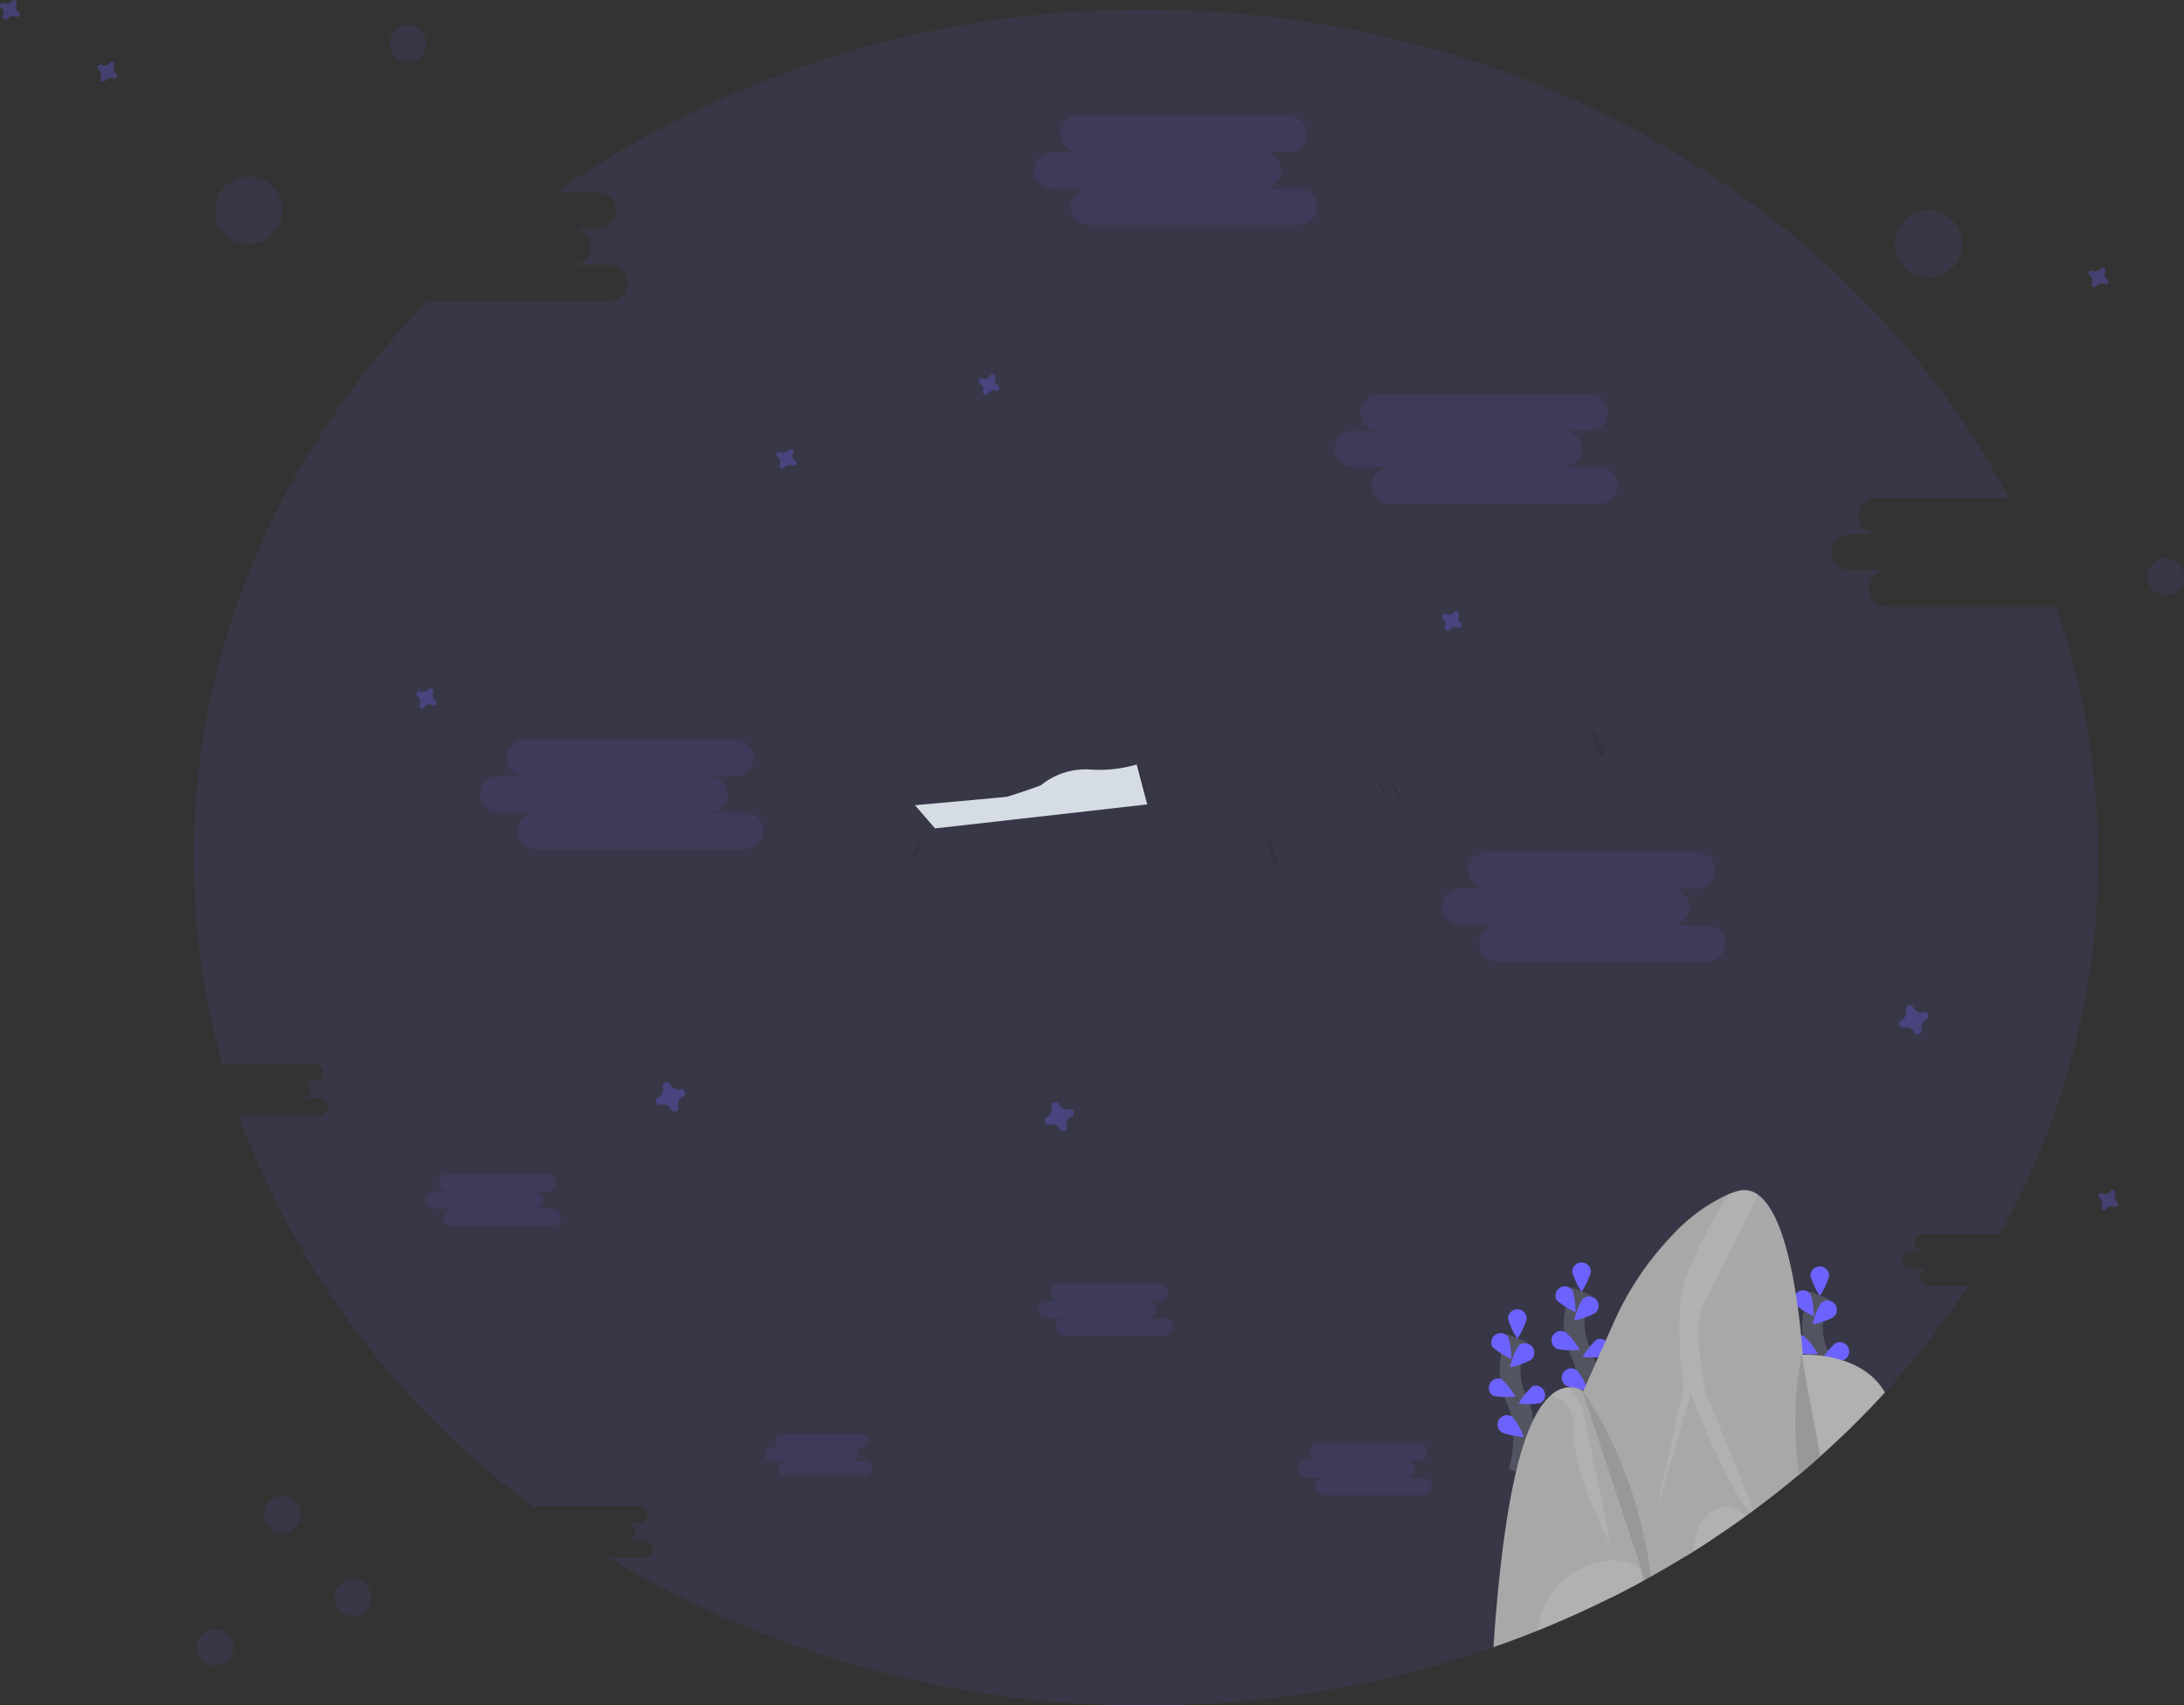 <svg xmlns="http://www.w3.org/2000/svg" width="210" height="164" viewBox="0 0 210 164">
  <rect x="0" y="0" width="210" height="164" fill="#333333" stroke="none"/>
  <g id="undraw_instant_support_elxh" transform="translate(-0.009 -0.017)">
    <path id="Path_43093" data-name="Path 43093" d="M172.5,138.286a.831.831,0,0,1-.83.828h-1.178a.828.828,0,1,1,0,1.657h1.659a.828.828,0,1,1,0,1.657h-7.795a81.771,81.771,0,0,0,28.439,37.7.828.828,0,0,1,.465-.145h9.6a.828.828,0,1,1,0,1.657H201.69a.828.828,0,1,1,0,1.657h1.661a.828.828,0,1,1,0,1.657h-3.414a99.181,99.181,0,0,0,51.681,14.219,101.327,101.327,0,0,0,33.394-5.591q2.14-.75,4.23-1.586,3.639-1.467,7.108-3.2,1.5-.746,2.958-1.543l.045-.024.22-.121.571-.315q1.729-.963,3.406-1.993l.687-.425q.872-.546,1.725-1.11,1.7-1.118,3.349-2.311l.393-.29.316-.233q2.214-1.633,4.307-3.386l.059-.049q1.025-.86,2.02-1.749l.059-.053a85.815,85.815,0,0,0,6.185-6.11,82.253,82.253,0,0,0,8-10.257h-3.828a.828.828,0,1,1,0-1.657h-1.659a.828.828,0,1,1,0-1.657h1.178a.828.828,0,1,1,0-1.655h7.32a73.6,73.6,0,0,0,5.435-60.32H322.807a1.751,1.751,0,0,1,0-3.5H319.3a1.749,1.749,0,1,1,0-3.5h2.5a1.751,1.751,0,0,1,0-3.5h12.742C319.933,55.319,288.294,36.12,251.618,36.12a98.52,98.52,0,0,0-56.73,17.522h4.083a1.751,1.751,0,0,1,0,3.5h-2.5a1.749,1.749,0,1,1,0,3.5h3.506a1.751,1.751,0,1,1,0,3.5H182.532c-14,14.319-22.482,33.03-22.482,53.505a73.272,73.272,0,0,0,2.731,19.829l8.892-.015a.833.833,0,0,1,.83.828Z" transform="translate(-141.403 -35.153)" fill="#6c63ff" opacity="0.1"/>
    <path id="Path_43097" data-name="Path 43097" d="M620.669,409.882c-.648.276-1.076.429-1.076.429l-.453-2.836s.285-.229.744-.576Z" transform="translate(-510.375 -333.325)" opacity="0.1"/>
    <path id="Path_43098" data-name="Path 43098" d="M513.31,410.625s8.59-.77,8.816-.807,3.025-.979,3.3-1.118a6.767,6.767,0,0,1,4.7-1.506,12.8,12.8,0,0,0,4.5-.484l1.011,3.838-20.4,2.309Z" transform="translate(-425.319 -333.172)" fill="#e1e7ef"/>
    <path id="Path_43099" data-name="Path 43099" d="M513.31,410.625s8.59-.77,8.816-.807,3.025-.979,3.3-1.118a6.767,6.767,0,0,1,4.7-1.506,12.8,12.8,0,0,0,4.5-.484l1.011,3.838-20.4,2.309Z" transform="translate(-425.319 -333.172)" opacity="0.05"/>
    <path id="Path_43112" data-name="Path 43112" d="M559.61,492.072a14.93,14.93,0,0,0,2.159-1.04C562.914,490.348,559.61,492.072,559.61,492.072Z" transform="translate(-462.531 -400.853)" opacity="0.1"/>
    <path id="Path_43118" data-name="Path 43118" d="M497.786,441.38s.124.352-1.146,1.116" transform="translate(-411.921 -361.053)" opacity="0.1"/>
    <path id="Path_43119" data-name="Path 43119" d="M512.267,444a1.4,1.4,0,0,1-.927,1.661" transform="translate(-423.736 -363.16)" opacity="0.1"/>
    <path id="Path_43128" data-name="Path 43128" d="M684.39,439.1s1.533,2.742,1.207,3.2S684.39,439.1,684.39,439.1Z" transform="translate(-562.817 -359.22)" opacity="0.1"/>
    <path id="Path_43129" data-name="Path 43129" d="M710.07,435s.966,1.686.77,2.021" transform="translate(-583.456 -355.923)" opacity="0.1"/>
    <path id="Path_43130" data-name="Path 43130" d="M739.55,415.09s1.117.783.7,1.292" transform="translate(-607.149 -339.911)" opacity="0.1"/>
    <path id="Path_43131" data-name="Path 43131" d="M745.28,412.9s1.419,1.731.948,2.2" transform="translate(-611.754 -338.15)" opacity="0.1"/>
    <path id="Path_43132" data-name="Path 43132" d="M844.7,388.67s.216,2.9,1.07,2.65S844.7,388.67,844.7,388.67Z" transform="translate(-691.658 -318.665)" opacity="0.1"/>
    <path id="Path_43133" data-name="Path 43133" d="M805.626,701.305s1.191-4.036-.224-7.007a6.349,6.349,0,0,1-.516-4,10.628,10.628,0,0,1,.567-1.876" transform="translate(-659.563 -559.717)" fill="none" stroke="#535461" stroke-width="2"/>
    <path id="Path_43134" data-name="Path 43134" d="M803.78,675.339a7.1,7.1,0,0,0,.9,1.929,7.11,7.11,0,0,0,.9-1.929.9.9,0,0,0-1.8,0Z" transform="translate(-658.771 -548.51)" fill="#6c63ff"/>
    <path id="Path_43135" data-name="Path 43135" d="M795.623,687.168a7.141,7.141,0,0,0,1.806,1.132,7.106,7.106,0,0,0-.3-2.105.9.9,0,0,0-1.508.979Z" transform="translate(-652.098 -557.6)" fill="#6c63ff"/>
    <path id="Path_43136" data-name="Path 43136" d="M794.678,709.859a7.118,7.118,0,0,0,2.132.069,7.1,7.1,0,0,0-1.323-1.668.9.9,0,0,0-.809,1.6Z" transform="translate(-651.088 -575.608)" fill="#6c63ff"/>
    <path id="Path_43137" data-name="Path 43137" d="M799.391,728.148a7.106,7.106,0,0,0,2.089.427,7.177,7.177,0,0,0-1.021-1.866.9.9,0,1,0-1.068,1.439Z" transform="translate(-654.951 -590.366)" fill="#6c63ff"/>
    <path id="Path_43138" data-name="Path 43138" d="M806.762,692.8a7.116,7.116,0,0,1-2.012.7,7.036,7.036,0,0,1,.762-1.986.9.9,0,1,1,1.25,1.285Z" transform="translate(-659.551 -561.999)" fill="#6c63ff"/>
    <path id="Path_43139" data-name="Path 43139" d="M811.082,713.378a7.187,7.187,0,0,1-2.132.068,7.094,7.094,0,0,1,1.323-1.668.9.9,0,0,1,.809,1.6Z" transform="translate(-662.926 -578.438)" fill="#6c63ff"/>
    <path id="Path_43140" data-name="Path 43140" d="M813.089,734.737a7.107,7.107,0,0,1-2.089.427,7.216,7.216,0,0,1,1.021-1.868.9.9,0,1,1,1.068,1.441Z" transform="translate(-664.574 -595.646)" fill="#6c63ff"/>
    <path id="Path_43141" data-name="Path 43141" d="M953.788,680.3s1.192-4.036-.224-7.007a6.364,6.364,0,0,1-.516-4,10.648,10.648,0,0,1,.567-1.878" transform="translate(-778.642 -542.821)" fill="none" stroke="#535461" stroke-width="2"/>
    <path id="Path_43142" data-name="Path 43142" d="M951.936,654a7.1,7.1,0,0,0,.9,1.929,7.11,7.11,0,0,0,.9-1.929.9.9,0,1,0-1.8,0Z" transform="translate(-777.844 -531.286)" fill="#6c63ff"/>
    <path id="Path_43143" data-name="Path 43143" d="M943.783,666.178a7.143,7.143,0,0,0,1.806,1.132,7.041,7.041,0,0,0-.3-2.105.9.9,0,0,0-1.508.979Z" transform="translate(-771.175 -540.72)" fill="#6c63ff"/>
    <path id="Path_43144" data-name="Path 43144" d="M942.609,688.749a7.12,7.12,0,0,0,2.13.07,7.054,7.054,0,0,0-1.323-1.668.9.9,0,1,0-.807,1.6Z" transform="translate(-769.934 -558.61)" fill="#6c63ff"/>
    <path id="Path_43145" data-name="Path 43145" d="M947.627,707.237a7.106,7.106,0,0,0,2.089.427,7.213,7.213,0,0,0-1.021-1.868.9.9,0,0,0-1.068,1.441Z" transform="translate(-774.111 -573.566)" fill="#6c63ff"/>
    <path id="Path_43146" data-name="Path 43146" d="M954.942,671.806a7.117,7.117,0,0,1-2.012.7,7.1,7.1,0,0,1,.762-1.986.9.9,0,1,1,1.25,1.285Z" transform="translate(-778.643 -545.119)" fill="#6c63ff"/>
    <path id="Path_43147" data-name="Path 43147" d="M959.272,692.313a7.117,7.117,0,0,1-2.132.069,7.105,7.105,0,0,1,1.323-1.667.9.9,0,1,1,.809,1.6Z" transform="translate(-782.027 -561.485)" fill="#6c63ff"/>
    <path id="Path_43148" data-name="Path 43148" d="M961.249,713.838a7.106,7.106,0,0,1-2.089.427,7.182,7.182,0,0,1,1.021-1.866.9.9,0,1,1,1.068,1.439Z" transform="translate(-783.65 -578.858)" fill="#6c63ff"/>
    <path id="Path_43149" data-name="Path 43149" d="M837.078,678.307s1.192-4.036-.224-7.007a6.363,6.363,0,0,1-.516-4,10.643,10.643,0,0,1,.567-1.876" transform="translate(-684.841 -541.221)" fill="none" stroke="#535461" stroke-width="2"/>
    <path id="Path_43150" data-name="Path 43150" d="M835.23,652.349a7.1,7.1,0,0,0,.9,1.929,7.109,7.109,0,0,0,.9-1.929.9.9,0,0,0-1.8,0Z" transform="translate(-684.047 -530.022)" fill="#6c63ff"/>
    <path id="Path_43151" data-name="Path 43151" d="M827.073,664.178a7.142,7.142,0,0,0,1.806,1.132,7.038,7.038,0,0,0-.3-2.105.9.9,0,0,0-1.508.979Z" transform="translate(-677.375 -539.112)" fill="#6c63ff"/>
    <path id="Path_43152" data-name="Path 43152" d="M825.976,686.8a7.107,7.107,0,0,0,2.13.069,7.093,7.093,0,0,0-1.323-1.668.9.9,0,1,0-.807,1.6Z" transform="translate(-676.212 -557.048)" fill="#6c63ff"/>
    <path id="Path_43153" data-name="Path 43153" d="M830.841,705.158a7.107,7.107,0,0,0,2.089.427,7.181,7.181,0,0,0-1.021-1.866.9.9,0,1,0-1.068,1.439Z" transform="translate(-680.228 -571.878)" fill="#6c63ff"/>
    <path id="Path_43154" data-name="Path 43154" d="M838.232,669.806a7.119,7.119,0,0,1-2.012.7,7.1,7.1,0,0,1,.762-1.986.9.9,0,1,1,1.25,1.285Z" transform="translate(-684.843 -543.511)" fill="#6c63ff"/>
    <path id="Path_43155" data-name="Path 43155" d="M842.532,690.389a7.187,7.187,0,0,1-2.132.069,7.145,7.145,0,0,1,1.323-1.668.9.9,0,0,1,.809,1.6Z" transform="translate(-688.203 -559.95)" fill="#6c63ff"/>
    <path id="Path_43156" data-name="Path 43156" d="M844.539,711.747a7.106,7.106,0,0,1-2.089.427,7.216,7.216,0,0,1,1.021-1.868.9.9,0,1,1,1.068,1.441Z" transform="translate(-689.85 -577.157)" fill="#6c63ff"/>
    <path id="Path_43157" data-name="Path 43157" d="M946,707.652v.509l.059-.049q1.025-.86,2.02-1.749l.059-.053a85.819,85.819,0,0,0,6.185-6.11c-2.094-3.635-7-3.654-7.881-3.627H946.3S945.987,703.116,946,707.652Z" transform="translate(-773.072 -566.271)" fill="#a8a8a8"/>
    <path id="Path_43158" data-name="Path 43158" d="M946,707.652v.509l.059-.049q1.025-.86,2.02-1.749l.059-.053a85.819,85.819,0,0,0,6.185-6.11c-2.094-3.635-7-3.654-7.881-3.627H946.3S945.987,703.116,946,707.652Z" transform="translate(-773.072 -566.271)" fill="#fff" opacity="0.1"/>
    <path id="Path_43159" data-name="Path 43159" d="M839.48,635.652l.165,1.085h0l1.68,11.023.55,3.615.536,3.513q1.5-.746,2.958-1.543l.045-.023.22-.121.571-.315q1.729-.964,3.406-1.994l.687-.425q.872-.546,1.725-1.11,1.7-1.118,3.349-2.311l.393-.29.316-.233q2.214-1.633,4.307-3.386l.059-.049q1.025-.86,2.02-1.749l-.981-5.042q-.295-1.531-.487-3.074-.106-.834-.177-1.672c-.014-.133-.025-.268-.035-.4-.338-4.2-1.374-12.938-4.281-14.992a2.2,2.2,0,0,0-1.963-.347,8.075,8.075,0,0,0-.85.29,16.859,16.859,0,0,0-5.569,4.112,29.028,29.028,0,0,0-5.5,8.272l-2.944,6.621-.01.022-.028.061Z" transform="translate(-687.463 -501.248)" fill="#a8a8a8"/>
    <path id="Path_43160" data-name="Path 43160" d="M876,646.953l3.414-11.648s3.2,8.567,5.71,11.452l.316-.233-4.532-11.172s-1.484-6.366-.3-8.685c.942-1.841,4.036-8.029,5.271-10.512a2.2,2.2,0,0,0-1.963-.347,8.056,8.056,0,0,0-.85.29c-1.57,2.483-4.476,7.441-4.691,10.518a38.467,38.467,0,0,0,.346,8.058Z" transform="translate(-716.814 -501.248)" fill="#fff" opacity="0.1"/>
    <path id="Path_43161" data-name="Path 43161" d="M796.65,737.545q2.14-.75,4.23-1.586,3.639-1.467,7.108-3.2,1.5-.746,2.958-1.543l.045-.023-.114-.719h0l-.124-.783-.406-2.6s-1.89-8.154-3.889-12.268a7.669,7.669,0,0,0-1.16-1.847c-.029-.033-.061-.063-.092-.092h0a2.217,2.217,0,0,0-1.374-.333,2.906,2.906,0,0,0-1.69.793c-.981.871-2.051,2.616-2.97,5.955C797.757,724.423,797.021,731.991,796.65,737.545Z" transform="translate(-653.041 -579.119)" fill="#a8a8a8"/>
    <path id="Path_43162" data-name="Path 43162" d="M818.2,804.357q3.639-1.467,7.108-3.2,1.5-.746,2.958-1.543c-.01-.243-.033-.49-.069-.742h0s-.249-1.371-2.886-1.267a4.521,4.521,0,0,0-.54.043,7.5,7.5,0,0,0-6.138,4.925A7.88,7.88,0,0,0,818.2,804.357Z" transform="translate(-670.36 -647.518)" fill="#fff" opacity="0.1"/>
    <path id="Path_43163" data-name="Path 43163" d="M826.834,716.733c.088-2.326-1.178-3.123-2.224-3.39a2.894,2.894,0,0,1,1.69-.793,4.475,4.475,0,0,1,1.474,2.35l2.672,12.979S826.685,720.632,826.834,716.733Z" transform="translate(-675.512 -579.121)" fill="#fff" opacity="0.1"/>
    <path id="Path_43164" data-name="Path 43164" d="M891.82,787.1l-.73,1,.687-.425q.872-.546,1.725-1.11l-1.117-.233Z" transform="translate(-728.942 -638.454)" fill="#a8a8a8"/>
    <path id="Path_43165" data-name="Path 43165" d="M894.59,775.5q.871-.546,1.725-1.11,1.7-1.118,3.349-2.311a3.67,3.67,0,0,0-2.016-.883s-2.617.178-3.015,3.732C894.614,775.11,894.6,775.3,894.59,775.5Z" transform="translate(-731.755 -626.28)" fill="#fff" opacity="0.1"/>
    <path id="Path_43166" data-name="Path 43166" d="M840.22,714.25l.059.18,5.5,16.629.457,1.383.571-.315a42.148,42.148,0,0,0-5.324-15.932c-.565-.96-1-1.58-1.178-1.825-.043-.063-.071-.1-.082-.114Z" transform="translate(-688.058 -580.489)" opacity="0.1"/>
    <path id="Path_43167" data-name="Path 43167" d="M944.8,707.692c.018.153.039.305.061.46q1.025-.86,2.02-1.749l.059-.053-1.519-8.064-.314-1.666A35.739,35.739,0,0,0,944.8,707.692Z" transform="translate(-771.878 -566.311)" opacity="0.1"/>
    <path id="Path_43168" data-name="Path 43168" d="M573.243,91.629h2.5a1.751,1.751,0,0,1,0-3.5h20.289a1.751,1.751,0,0,1,0,3.5h-2.5a1.749,1.749,0,1,1,0,3.5h3.506a1.751,1.751,0,0,1,0,3.5H576.749a1.751,1.751,0,0,1,0-3.5h-3.506a1.749,1.749,0,1,1,0-3.5Z" transform="translate(-472.079 -76.978)" fill="#6c63ff" opacity="0.1"/>
    <path id="Path_43169" data-name="Path 43169" d="M720.573,228.507h2.5a1.749,1.749,0,1,1,0-3.5h20.289a1.749,1.749,0,1,1,0,3.5h-2.5a1.749,1.749,0,1,1,0,3.5h3.512a1.751,1.751,0,0,1,0,3.5h-20.3a1.751,1.751,0,0,1,0-3.5h-3.506a1.749,1.749,0,1,1,0-3.5Z" transform="translate(-590.488 -187.054)" fill="#6c63ff" opacity="0.1"/>
    <path id="Path_43185" data-name="Path 43185" d="M720.573,228.507h2.5a1.749,1.749,0,1,1,0-3.5h20.289a1.749,1.749,0,1,1,0,3.5h-2.5a1.749,1.749,0,1,1,0,3.5h3.512a1.751,1.751,0,0,1,0,3.5h-20.3a1.751,1.751,0,0,1,0-3.5h-3.506a1.749,1.749,0,1,1,0-3.5Z" transform="translate(-672.631 -153.834)" fill="#6c63ff" opacity="0.1"/>
    <path id="Path_43186" data-name="Path 43186" d="M720.573,228.507h2.5a1.749,1.749,0,1,1,0-3.5h20.289a1.749,1.749,0,1,1,0,3.5h-2.5a1.749,1.749,0,1,1,0,3.5h3.512a1.751,1.751,0,0,1,0,3.5h-20.3a1.751,1.751,0,0,1,0-3.5h-3.506a1.749,1.749,0,1,1,0-3.5Z" transform="translate(-580.153 -143.022)" fill="#6c63ff" opacity="0.1"/>
    <path id="Path_43170" data-name="Path 43170" d="M574.6,663.477h1.178a.828.828,0,1,1,0-1.657H585.4a.828.828,0,1,1,0,1.657h-1.178a.828.828,0,1,1,0,1.657h1.659a.828.828,0,1,1,0,1.657h-9.617a.828.828,0,1,1,0-1.657H574.6a.828.828,0,1,1,0-1.657Z" transform="translate(-473.911 -538.326)" fill="#6c63ff" opacity="0.1"/>
    <path id="Path_43171" data-name="Path 43171" d="M440.394,736.742h.946a.662.662,0,0,1,0-1.322h7.667a.662.662,0,0,1,0,1.322h-.946a.662.662,0,0,1,0,1.322h1.325a.662.662,0,0,1,0,1.322h-7.675a.662.662,0,1,1,0-1.322h-1.325a.662.662,0,1,1,0-1.322Z" transform="translate(-366.147 -597.513)" fill="#6c63ff" opacity="0.1"/>
    <path id="Path_43172" data-name="Path 43172" d="M274.78,609.567h1.188a.828.828,0,1,1,0-1.657h9.6a.828.828,0,1,1,0,1.657h-1.178a.828.828,0,1,1,0,1.657h1.661a.828.828,0,1,1,0,1.657h-9.615a.828.828,0,1,1,0-1.657H274.78a.828.828,0,1,1,0-1.657Z" transform="translate(-232.945 -494.973)" fill="#6c63ff" opacity="0.1"/>
    <path id="Path_43173" data-name="Path 43173" d="M701.6,741.8h1.178a.828.828,0,1,1,0-1.657H712.4a.828.828,0,1,1,0,1.657h-1.178a.828.828,0,1,1,0,1.657h1.661a.828.828,0,0,1,0,1.655h-9.622a.828.828,0,1,1,0-1.655H701.6a.828.828,0,1,1,0-1.657Z" transform="translate(-575.981 -601.309)" fill="#6c63ff" opacity="0.1"/>
    <path id="Path_43174" data-name="Path 43174" d="M771.769,332.862a.555.555,0,0,0-.181-.719.239.239,0,0,1-.047-.041h0a.28.28,0,0,1,.275-.46h0a.261.261,0,0,1,.059.023.56.56,0,0,0,.722-.178.248.248,0,0,1,.041-.049h0a.281.281,0,0,1,.459.276h0a.365.365,0,0,1-.024.059.555.555,0,0,0,.181.719.326.326,0,0,1,.049.041h0a.28.28,0,0,1-.277.458h0a.2.2,0,0,1-.059-.023.562.562,0,0,0-.722.18.241.241,0,0,1-.039.049h0a.281.281,0,0,1-.461-.276h0a.371.371,0,0,1,.023-.059Z" transform="translate(-632.802 -272.584)" fill="#6c63ff" opacity="0.3"/>
    <path id="Path_43175" data-name="Path 43175" d="M1088.447,164.182a.553.553,0,0,0-.181-.719.314.314,0,0,1-.047-.041h0a.28.28,0,0,1,.277-.46h0a.288.288,0,0,1,.057.023.558.558,0,0,0,.722-.18.307.307,0,0,1,.041-.047h0a.281.281,0,0,1,.459.276h0a.193.193,0,0,1-.024.057.559.559,0,0,0,.181.721.324.324,0,0,1,.049.041h0a.28.28,0,0,1-.277.458h0a.243.243,0,0,1-.059-.024.56.56,0,0,0-.72.18.5.5,0,0,1-.041.049h0a.281.281,0,0,1-.461-.276h0A.363.363,0,0,1,1088.447,164.182Z" transform="translate(-887.317 -136.935)" fill="#6c63ff" opacity="0.3"/>
    <path id="Path_43176" data-name="Path 43176" d="M1093.313,617.233a.555.555,0,0,0-.181-.719.239.239,0,0,1-.047-.041h0a.278.278,0,0,1,.275-.458h0a.2.2,0,0,1,.059.023.562.562,0,0,0,.722-.18.237.237,0,0,1,.039-.049h0a.281.281,0,0,1,.461.276h0a.367.367,0,0,1-.024.059.555.555,0,0,0,.181.719.242.242,0,0,1,.047.041h0a.278.278,0,0,1-.267.45h0a.2.2,0,0,1-.059-.022.56.56,0,0,0-.722.178.252.252,0,0,1-.041.049h0a.281.281,0,0,1-.459-.276h0A.386.386,0,0,1,1093.313,617.233Z" transform="translate(-891.227 -501.266)" fill="#6c63ff" opacity="0.3"/>
    <path id="Path_43177" data-name="Path 43177" d="M113.143,63.124a.557.557,0,0,0-.181-.721.237.237,0,0,1-.047-.041h0a.278.278,0,0,1,.275-.458h0a.264.264,0,0,1,.059.023.56.56,0,0,0,.722-.18.322.322,0,0,1,.041-.049h0a.281.281,0,0,1,.459.276h0a.262.262,0,0,1-.024.059.557.557,0,0,0,.181.721.307.307,0,0,1,.049.039h0a.28.28,0,0,1-.277.46h0a.263.263,0,0,1-.059-.023.56.56,0,0,0-.722.18.228.228,0,0,1-.039.047h0a.281.281,0,0,1-.461-.274h0A.262.262,0,0,1,113.143,63.124Z" transform="translate(-103.46 -55.665)" fill="#6c63ff" opacity="0.3"/>
    <path id="Path_43178" data-name="Path 43178" d="M65.4,32.761a.555.555,0,0,0-.181-.719A.237.237,0,0,1,65.172,32h0a.28.28,0,0,1,.275-.46h0a.263.263,0,0,1,.059.023.56.56,0,0,0,.722-.178.331.331,0,0,1,.039-.049h0a.281.281,0,0,1,.461.268h0a.289.289,0,0,1-.024.057.557.557,0,0,0,.181.727.237.237,0,0,1,.047.041h0a.278.278,0,0,1-.283.46h0a.2.2,0,0,1-.059-.024.562.562,0,0,0-.722.18.248.248,0,0,1-.041.049h0a.281.281,0,0,1-.459-.276h0A.368.368,0,0,1,65.4,32.761Z" transform="translate(-65.09 -31.25)" fill="#6c63ff" opacity="0.3"/>
    <path id="Path_43179" data-name="Path 43179" d="M445.769,253.3a.555.555,0,0,0-.181-.719.237.237,0,0,1-.047-.041h0a.28.28,0,0,1,.275-.46h0a.264.264,0,0,1,.059.023.56.56,0,0,0,.722-.178.239.239,0,0,1,.039-.049h0a.281.281,0,0,1,.461.276h0a.289.289,0,0,1-.024.057.557.557,0,0,0,.181.721.236.236,0,0,1,.047.041h0a.278.278,0,0,1-.275.458h0a.2.2,0,0,1-.059-.023.562.562,0,0,0-.722.18.249.249,0,0,1-.041.049h0a.281.281,0,0,1-.459-.276h0A.368.368,0,0,1,445.769,253.3Z" transform="translate(-370.795 -208.602)" fill="#6c63ff" opacity="0.3"/>
    <path id="Path_43180" data-name="Path 43180" d="M269.393,370.793a.555.555,0,0,0-.181-.719.238.238,0,0,1-.047-.041h0a.278.278,0,0,1,.275-.458h0a.2.2,0,0,1,.059.024.562.562,0,0,0,.722-.18.332.332,0,0,1,.039-.049h0a.281.281,0,0,1,.461.276h0a.371.371,0,0,1-.024.059.555.555,0,0,0,.181.719.236.236,0,0,1,.047.041h0a.278.278,0,0,1-.275.458h0a.2.2,0,0,1-.059-.024.562.562,0,0,0-.722.18.328.328,0,0,1-.039.049h0a.281.281,0,0,1-.461-.276h0A.369.369,0,0,1,269.393,370.793Z" transform="translate(-229.039 -303.085)" fill="#6c63ff" opacity="0.3"/>
    <path id="Path_43181" data-name="Path 43181" d="M544.931,216.677a.555.555,0,0,0-.263-.693.252.252,0,0,1-.053-.035h0a.278.278,0,0,1,.22-.488h0a.215.215,0,0,1,.061.016.562.562,0,0,0,.7-.262.311.311,0,0,1,.035-.053h0a.281.281,0,0,1,.489.221h0a.357.357,0,0,1-.018.061.557.557,0,0,0,.265.693.3.3,0,0,1,.051.035h0a.28.28,0,0,1-.22.488h0a.309.309,0,0,1-.061-.016.558.558,0,0,0-.695.262.411.411,0,0,1-.035.053h0a.281.281,0,0,1-.489-.221h0A.235.235,0,0,1,544.931,216.677Z" transform="translate(-450.4 -179.058)" fill="#6c63ff" opacity="0.3"/>
    <path id="Path_43182" data-name="Path 43182" d="M995.622,526.394a.771.771,0,0,0,.432-.934.422.422,0,0,1-.016-.086h0a.393.393,0,0,1,.7-.257h0a.37.37,0,0,1,.043.076.774.774,0,0,0,.936.431.43.43,0,0,1,.086-.018h0a.392.392,0,0,1,.257.7h0a.375.375,0,0,1-.077.043.783.783,0,0,0-.432.934.319.319,0,0,1,.018.086h0a.393.393,0,0,1-.7.257h0a.288.288,0,0,1-.041-.076.774.774,0,0,0-.936-.431.447.447,0,0,1-.086.018h0a.392.392,0,0,1-.257-.7h0A.41.41,0,0,1,995.622,526.394Z" transform="translate(-812.777 -428.277)" fill="#6c63ff" opacity="0.3"/>
    <path id="Path_43183" data-name="Path 43183" d="M386.674,564.264a.783.783,0,0,0,.432-.934.323.323,0,0,1-.018-.084h0a.393.393,0,0,1,.7-.259h0a.428.428,0,0,1,.043.076.772.772,0,0,0,.936.431.306.306,0,0,1,.084-.016h0a.391.391,0,0,1,.257.7h0a.354.354,0,0,1-.075.043.771.771,0,0,0-.432.934.418.418,0,0,1,.016.086h0a.393.393,0,0,1-.7.257h0a.364.364,0,0,1-.043-.076.786.786,0,0,0-.936-.431.426.426,0,0,1-.086.018h0a.392.392,0,0,1-.257-.7h0A.364.364,0,0,1,386.674,564.264Z" transform="translate(-323.362 -458.728)" fill="#6c63ff" opacity="0.3"/>
    <path id="Path_43184" data-name="Path 43184" d="M577.024,573.974a.771.771,0,0,0,.432-.934.442.442,0,0,1-.018-.086h0a.393.393,0,0,1,.7-.257h0a.364.364,0,0,1,.043.076.774.774,0,0,0,.936.429.415.415,0,0,1,.086-.016h0a.392.392,0,0,1,.257.7h0a.367.367,0,0,1-.077.043.771.771,0,0,0-.432.934.442.442,0,0,1,.018.086h0a.393.393,0,0,1-.7.257h0a.37.37,0,0,1-.043-.076.786.786,0,0,0-.936-.431.319.319,0,0,1-.086.018h0a.392.392,0,0,1-.257-.7h0A.367.367,0,0,1,577.024,573.974Z" transform="translate(-476.349 -466.537)" fill="#6c63ff" opacity="0.3"/>
    <ellipse id="Ellipse_226" data-name="Ellipse 226" cx="3.239" cy="3.231" rx="3.239" ry="3.231" transform="translate(20.691 17.009)" fill="#6c63ff" opacity="0.1"/>
    <ellipse id="Ellipse_227" data-name="Ellipse 227" cx="3.239" cy="3.231" rx="3.239" ry="3.231" transform="translate(182.199 20.24)" fill="#6c63ff" opacity="0.1"/>
    <ellipse id="Ellipse_228" data-name="Ellipse 228" cx="1.767" cy="1.762" rx="1.767" ry="1.762" transform="translate(37.474 2.436)" fill="#6c63ff" opacity="0.1"/>
    <ellipse id="Ellipse_229" data-name="Ellipse 229" cx="1.767" cy="1.762" rx="1.767" ry="1.762" transform="translate(206.475 53.724)" fill="#6c63ff" opacity="0.1"/>
    <ellipse id="Ellipse_230" data-name="Ellipse 230" cx="1.767" cy="1.762" rx="1.767" ry="1.762" transform="translate(25.402 143.942)" fill="#6c63ff" opacity="0.1"/>
    <ellipse id="Ellipse_231" data-name="Ellipse 231" cx="1.767" cy="1.762" rx="1.767" ry="1.762" transform="translate(32.174 151.879)" fill="#6c63ff" opacity="0.1"/>
    <ellipse id="Ellipse_232" data-name="Ellipse 232" cx="1.767" cy="1.762" rx="1.767" ry="1.762" transform="translate(18.924 156.663)" fill="#6c63ff" opacity="0.1"/>
  </g>
</svg>
